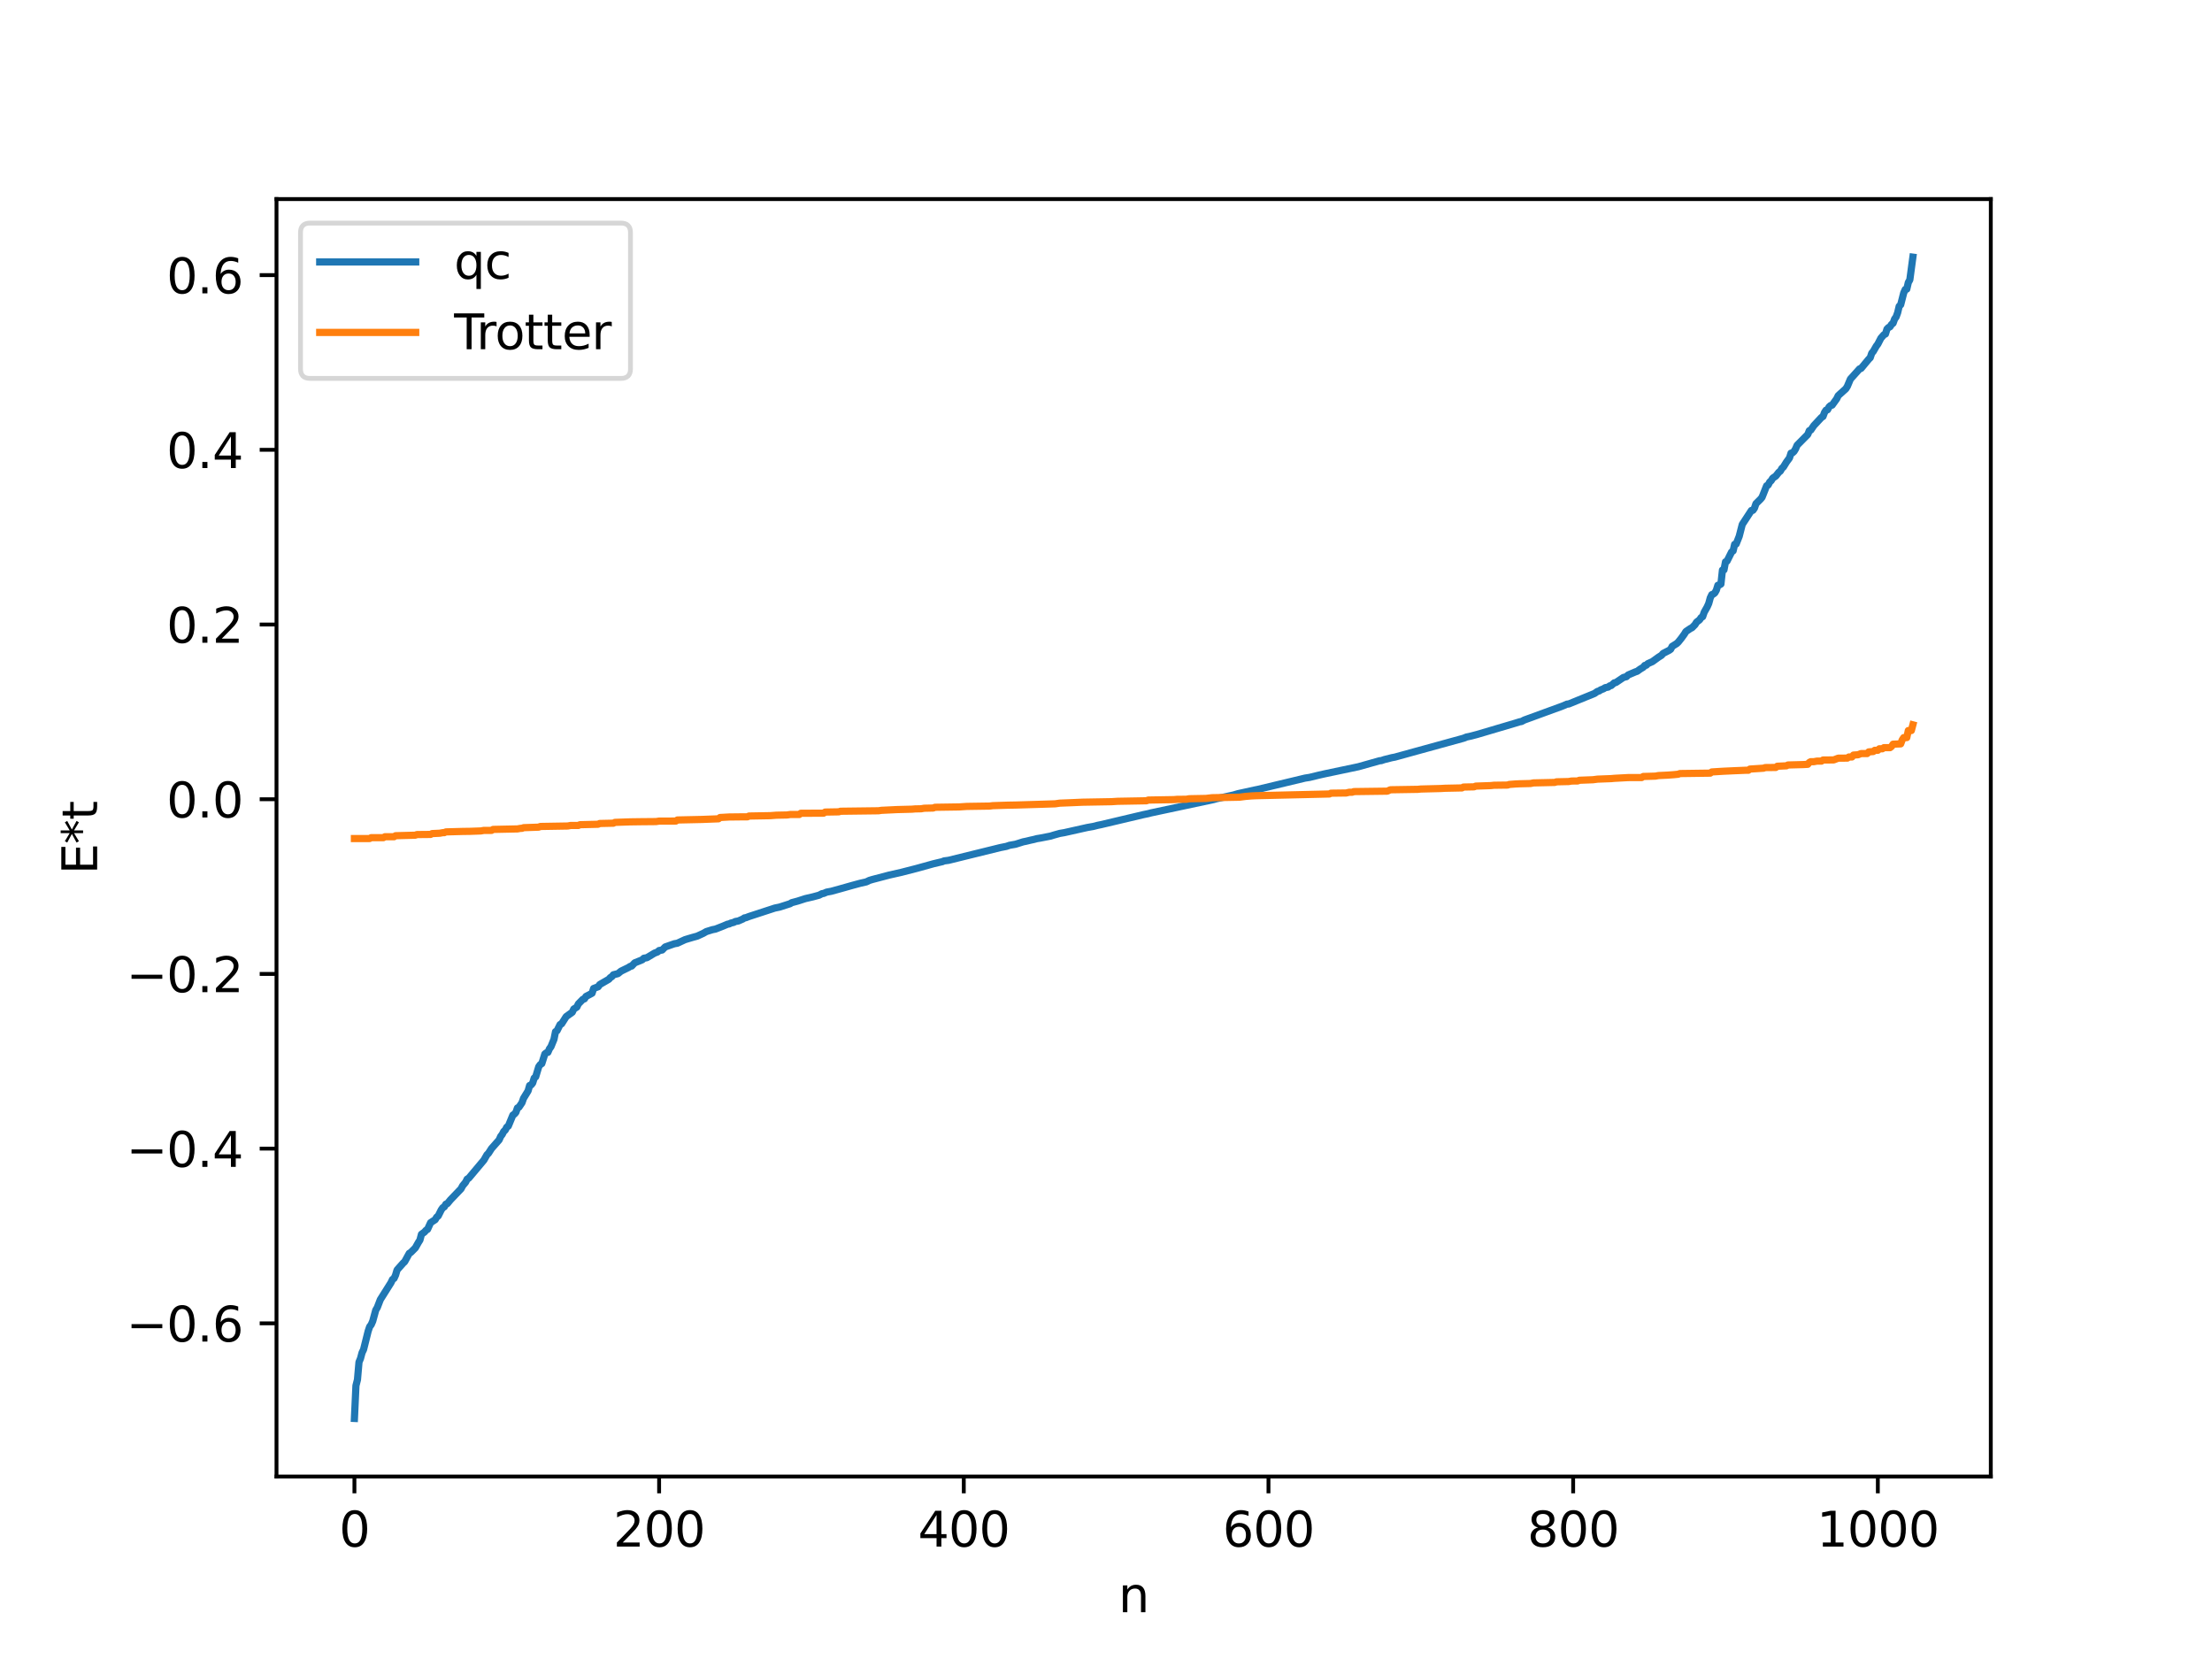 <?xml version="1.0" encoding="utf-8" standalone="no"?>
<!DOCTYPE svg PUBLIC "-//W3C//DTD SVG 1.1//EN"
  "http://www.w3.org/Graphics/SVG/1.1/DTD/svg11.dtd">
<svg xmlns:xlink="http://www.w3.org/1999/xlink" width="460.8pt" height="345.6pt" viewBox="0 0 460.8 345.6" xmlns="http://www.w3.org/2000/svg" version="1.1">
 <defs>
  <style type="text/css">*{stroke-linejoin: round; stroke-linecap: butt}</style>
 </defs>
 <g id="figure_1">
  <g id="patch_1">
   <path d="M 0 345.6 
L 460.8 345.6 
L 460.8 0 
L 0 0 
z
" style="fill: #ffffff"/>
  </g>
  <g id="axes_1">
   <g id="patch_2">
    <path d="M 57.6 307.584 
L 414.72 307.584 
L 414.72 41.472 
L 57.6 41.472 
z
" style="fill: #ffffff"/>
   </g>
   <g id="matplotlib.axis_1">
    <g id="xtick_1">
     <g id="line2d_1">
      <defs>
       <path id="ma87ea2685c" d="M 0 0 
L 0 3.5 
" style="stroke: #000000; stroke-width: 0.8"/>
      </defs>
      <g>
       <use xlink:href="#ma87ea2685c" x="73.833" y="307.584" style="stroke: #000000; stroke-width: 0.8"/>
      </g>
     </g>
     <g id="text_1">
      <!-- 0 -->
      <g transform="translate(70.651 322.182) scale(0.1 -0.1)">
       <defs>
        <path id="DejaVuSans-30" d="M 2034 4250 
Q 1547 4250 1301 3770 
Q 1056 3291 1056 2328 
Q 1056 1369 1301 889 
Q 1547 409 2034 409 
Q 2525 409 2770 889 
Q 3016 1369 3016 2328 
Q 3016 3291 2770 3770 
Q 2525 4250 2034 4250 
z
M 2034 4750 
Q 2819 4750 3233 4129 
Q 3647 3509 3647 2328 
Q 3647 1150 3233 529 
Q 2819 -91 2034 -91 
Q 1250 -91 836 529 
Q 422 1150 422 2328 
Q 422 3509 836 4129 
Q 1250 4750 2034 4750 
z
" transform="scale(0.016)"/>
       </defs>
       <use xlink:href="#DejaVuSans-30"/>
      </g>
     </g>
    </g>
    <g id="xtick_2">
     <g id="line2d_2">
      <g>
       <use xlink:href="#ma87ea2685c" x="137.304" y="307.584" style="stroke: #000000; stroke-width: 0.8"/>
      </g>
     </g>
     <g id="text_2">
      <!-- 200 -->
      <g transform="translate(127.76 322.182) scale(0.1 -0.1)">
       <defs>
        <path id="DejaVuSans-32" d="M 1228 531 
L 3431 531 
L 3431 0 
L 469 0 
L 469 531 
Q 828 903 1448 1529 
Q 2069 2156 2228 2338 
Q 2531 2678 2651 2914 
Q 2772 3150 2772 3378 
Q 2772 3750 2511 3984 
Q 2250 4219 1831 4219 
Q 1534 4219 1204 4116 
Q 875 4013 500 3803 
L 500 4441 
Q 881 4594 1212 4672 
Q 1544 4750 1819 4750 
Q 2544 4750 2975 4387 
Q 3406 4025 3406 3419 
Q 3406 3131 3298 2873 
Q 3191 2616 2906 2266 
Q 2828 2175 2409 1742 
Q 1991 1309 1228 531 
z
" transform="scale(0.016)"/>
       </defs>
       <use xlink:href="#DejaVuSans-32"/>
       <use xlink:href="#DejaVuSans-30" x="63.623"/>
       <use xlink:href="#DejaVuSans-30" x="127.246"/>
      </g>
     </g>
    </g>
    <g id="xtick_3">
     <g id="line2d_3">
      <g>
       <use xlink:href="#ma87ea2685c" x="200.775" y="307.584" style="stroke: #000000; stroke-width: 0.8"/>
      </g>
     </g>
     <g id="text_3">
      <!-- 400 -->
      <g transform="translate(191.231 322.182) scale(0.1 -0.1)">
       <defs>
        <path id="DejaVuSans-34" d="M 2419 4116 
L 825 1625 
L 2419 1625 
L 2419 4116 
z
M 2253 4666 
L 3047 4666 
L 3047 1625 
L 3713 1625 
L 3713 1100 
L 3047 1100 
L 3047 0 
L 2419 0 
L 2419 1100 
L 313 1100 
L 313 1709 
L 2253 4666 
z
" transform="scale(0.016)"/>
       </defs>
       <use xlink:href="#DejaVuSans-34"/>
       <use xlink:href="#DejaVuSans-30" x="63.623"/>
       <use xlink:href="#DejaVuSans-30" x="127.246"/>
      </g>
     </g>
    </g>
    <g id="xtick_4">
     <g id="line2d_4">
      <g>
       <use xlink:href="#ma87ea2685c" x="264.246" y="307.584" style="stroke: #000000; stroke-width: 0.8"/>
      </g>
     </g>
     <g id="text_4">
      <!-- 600 -->
      <g transform="translate(254.702 322.182) scale(0.1 -0.1)">
       <defs>
        <path id="DejaVuSans-36" d="M 2113 2584 
Q 1688 2584 1439 2293 
Q 1191 2003 1191 1497 
Q 1191 994 1439 701 
Q 1688 409 2113 409 
Q 2538 409 2786 701 
Q 3034 994 3034 1497 
Q 3034 2003 2786 2293 
Q 2538 2584 2113 2584 
z
M 3366 4563 
L 3366 3988 
Q 3128 4100 2886 4159 
Q 2644 4219 2406 4219 
Q 1781 4219 1451 3797 
Q 1122 3375 1075 2522 
Q 1259 2794 1537 2939 
Q 1816 3084 2150 3084 
Q 2853 3084 3261 2657 
Q 3669 2231 3669 1497 
Q 3669 778 3244 343 
Q 2819 -91 2113 -91 
Q 1303 -91 875 529 
Q 447 1150 447 2328 
Q 447 3434 972 4092 
Q 1497 4750 2381 4750 
Q 2619 4750 2861 4703 
Q 3103 4656 3366 4563 
z
" transform="scale(0.016)"/>
       </defs>
       <use xlink:href="#DejaVuSans-36"/>
       <use xlink:href="#DejaVuSans-30" x="63.623"/>
       <use xlink:href="#DejaVuSans-30" x="127.246"/>
      </g>
     </g>
    </g>
    <g id="xtick_5">
     <g id="line2d_5">
      <g>
       <use xlink:href="#ma87ea2685c" x="327.717" y="307.584" style="stroke: #000000; stroke-width: 0.8"/>
      </g>
     </g>
     <g id="text_5">
      <!-- 800 -->
      <g transform="translate(318.173 322.182) scale(0.1 -0.1)">
       <defs>
        <path id="DejaVuSans-38" d="M 2034 2216 
Q 1584 2216 1326 1975 
Q 1069 1734 1069 1313 
Q 1069 891 1326 650 
Q 1584 409 2034 409 
Q 2484 409 2743 651 
Q 3003 894 3003 1313 
Q 3003 1734 2745 1975 
Q 2488 2216 2034 2216 
z
M 1403 2484 
Q 997 2584 770 2862 
Q 544 3141 544 3541 
Q 544 4100 942 4425 
Q 1341 4750 2034 4750 
Q 2731 4750 3128 4425 
Q 3525 4100 3525 3541 
Q 3525 3141 3298 2862 
Q 3072 2584 2669 2484 
Q 3125 2378 3379 2068 
Q 3634 1759 3634 1313 
Q 3634 634 3220 271 
Q 2806 -91 2034 -91 
Q 1263 -91 848 271 
Q 434 634 434 1313 
Q 434 1759 690 2068 
Q 947 2378 1403 2484 
z
M 1172 3481 
Q 1172 3119 1398 2916 
Q 1625 2713 2034 2713 
Q 2441 2713 2670 2916 
Q 2900 3119 2900 3481 
Q 2900 3844 2670 4047 
Q 2441 4250 2034 4250 
Q 1625 4250 1398 4047 
Q 1172 3844 1172 3481 
z
" transform="scale(0.016)"/>
       </defs>
       <use xlink:href="#DejaVuSans-38"/>
       <use xlink:href="#DejaVuSans-30" x="63.623"/>
       <use xlink:href="#DejaVuSans-30" x="127.246"/>
      </g>
     </g>
    </g>
    <g id="xtick_6">
     <g id="line2d_6">
      <g>
       <use xlink:href="#ma87ea2685c" x="391.188" y="307.584" style="stroke: #000000; stroke-width: 0.8"/>
      </g>
     </g>
     <g id="text_6">
      <!-- 1000 -->
      <g transform="translate(378.463 322.182) scale(0.1 -0.1)">
       <defs>
        <path id="DejaVuSans-31" d="M 794 531 
L 1825 531 
L 1825 4091 
L 703 3866 
L 703 4441 
L 1819 4666 
L 2450 4666 
L 2450 531 
L 3481 531 
L 3481 0 
L 794 0 
L 794 531 
z
" transform="scale(0.016)"/>
       </defs>
       <use xlink:href="#DejaVuSans-31"/>
       <use xlink:href="#DejaVuSans-30" x="63.623"/>
       <use xlink:href="#DejaVuSans-30" x="127.246"/>
       <use xlink:href="#DejaVuSans-30" x="190.869"/>
      </g>
     </g>
    </g>
    <g id="text_7">
     <!-- n -->
     <g transform="translate(232.991 335.861) scale(0.1 -0.1)">
      <defs>
       <path id="DejaVuSans-6e" d="M 3513 2113 
L 3513 0 
L 2938 0 
L 2938 2094 
Q 2938 2591 2744 2837 
Q 2550 3084 2163 3084 
Q 1697 3084 1428 2787 
Q 1159 2491 1159 1978 
L 1159 0 
L 581 0 
L 581 3500 
L 1159 3500 
L 1159 2956 
Q 1366 3272 1645 3428 
Q 1925 3584 2291 3584 
Q 2894 3584 3203 3211 
Q 3513 2838 3513 2113 
z
" transform="scale(0.016)"/>
      </defs>
      <use xlink:href="#DejaVuSans-6e"/>
     </g>
    </g>
   </g>
   <g id="matplotlib.axis_2">
    <g id="ytick_1">
     <g id="line2d_7">
      <defs>
       <path id="m94ad4c106c" d="M 0 0 
L -3.5 0 
" style="stroke: #000000; stroke-width: 0.8"/>
      </defs>
      <g>
       <use xlink:href="#m94ad4c106c" x="57.6" y="275.674" style="stroke: #000000; stroke-width: 0.8"/>
      </g>
     </g>
     <g id="text_8">
      <!-- −0.6 -->
      <g transform="translate(26.317 279.474) scale(0.1 -0.1)">
       <defs>
        <path id="DejaVuSans-2212" d="M 678 2272 
L 4684 2272 
L 4684 1741 
L 678 1741 
L 678 2272 
z
" transform="scale(0.016)"/>
        <path id="DejaVuSans-2e" d="M 684 794 
L 1344 794 
L 1344 0 
L 684 0 
L 684 794 
z
" transform="scale(0.016)"/>
       </defs>
       <use xlink:href="#DejaVuSans-2212"/>
       <use xlink:href="#DejaVuSans-30" x="83.789"/>
       <use xlink:href="#DejaVuSans-2e" x="147.412"/>
       <use xlink:href="#DejaVuSans-36" x="179.199"/>
      </g>
     </g>
    </g>
    <g id="ytick_2">
     <g id="line2d_8">
      <g>
       <use xlink:href="#m94ad4c106c" x="57.6" y="239.28" style="stroke: #000000; stroke-width: 0.8"/>
      </g>
     </g>
     <g id="text_9">
      <!-- −0.4 -->
      <g transform="translate(26.317 243.08) scale(0.1 -0.1)">
       <use xlink:href="#DejaVuSans-2212"/>
       <use xlink:href="#DejaVuSans-30" x="83.789"/>
       <use xlink:href="#DejaVuSans-2e" x="147.412"/>
       <use xlink:href="#DejaVuSans-34" x="179.199"/>
      </g>
     </g>
    </g>
    <g id="ytick_3">
     <g id="line2d_9">
      <g>
       <use xlink:href="#m94ad4c106c" x="57.6" y="202.887" style="stroke: #000000; stroke-width: 0.8"/>
      </g>
     </g>
     <g id="text_10">
      <!-- −0.2 -->
      <g transform="translate(26.317 206.686) scale(0.1 -0.1)">
       <use xlink:href="#DejaVuSans-2212"/>
       <use xlink:href="#DejaVuSans-30" x="83.789"/>
       <use xlink:href="#DejaVuSans-2e" x="147.412"/>
       <use xlink:href="#DejaVuSans-32" x="179.199"/>
      </g>
     </g>
    </g>
    <g id="ytick_4">
     <g id="line2d_10">
      <g>
       <use xlink:href="#m94ad4c106c" x="57.6" y="166.493" style="stroke: #000000; stroke-width: 0.8"/>
      </g>
     </g>
     <g id="text_11">
      <!-- 0.0 -->
      <g transform="translate(34.697 170.292) scale(0.1 -0.1)">
       <use xlink:href="#DejaVuSans-30"/>
       <use xlink:href="#DejaVuSans-2e" x="63.623"/>
       <use xlink:href="#DejaVuSans-30" x="95.41"/>
      </g>
     </g>
    </g>
    <g id="ytick_5">
     <g id="line2d_11">
      <g>
       <use xlink:href="#m94ad4c106c" x="57.6" y="130.099" style="stroke: #000000; stroke-width: 0.8"/>
      </g>
     </g>
     <g id="text_12">
      <!-- 0.2 -->
      <g transform="translate(34.697 133.898) scale(0.1 -0.1)">
       <use xlink:href="#DejaVuSans-30"/>
       <use xlink:href="#DejaVuSans-2e" x="63.623"/>
       <use xlink:href="#DejaVuSans-32" x="95.41"/>
      </g>
     </g>
    </g>
    <g id="ytick_6">
     <g id="line2d_12">
      <g>
       <use xlink:href="#m94ad4c106c" x="57.6" y="93.705" style="stroke: #000000; stroke-width: 0.8"/>
      </g>
     </g>
     <g id="text_13">
      <!-- 0.4 -->
      <g transform="translate(34.697 97.504) scale(0.1 -0.1)">
       <use xlink:href="#DejaVuSans-30"/>
       <use xlink:href="#DejaVuSans-2e" x="63.623"/>
       <use xlink:href="#DejaVuSans-34" x="95.41"/>
      </g>
     </g>
    </g>
    <g id="ytick_7">
     <g id="line2d_13">
      <g>
       <use xlink:href="#m94ad4c106c" x="57.6" y="57.311" style="stroke: #000000; stroke-width: 0.8"/>
      </g>
     </g>
     <g id="text_14">
      <!-- 0.6 -->
      <g transform="translate(34.697 61.11) scale(0.1 -0.1)">
       <use xlink:href="#DejaVuSans-30"/>
       <use xlink:href="#DejaVuSans-2e" x="63.623"/>
       <use xlink:href="#DejaVuSans-36" x="95.41"/>
      </g>
     </g>
    </g>
    <g id="text_15">
     <!-- E*t -->
     <g transform="translate(20.238 182.148) rotate(-90) scale(0.1 -0.1)">
      <defs>
       <path id="DejaVuSans-45" d="M 628 4666 
L 3578 4666 
L 3578 4134 
L 1259 4134 
L 1259 2753 
L 3481 2753 
L 3481 2222 
L 1259 2222 
L 1259 531 
L 3634 531 
L 3634 0 
L 628 0 
L 628 4666 
z
" transform="scale(0.016)"/>
       <path id="DejaVuSans-2a" d="M 3009 3897 
L 1888 3291 
L 3009 2681 
L 2828 2375 
L 1778 3009 
L 1778 1831 
L 1422 1831 
L 1422 3009 
L 372 2375 
L 191 2681 
L 1313 3291 
L 191 3897 
L 372 4206 
L 1422 3572 
L 1422 4750 
L 1778 4750 
L 1778 3572 
L 2828 4206 
L 3009 3897 
z
" transform="scale(0.016)"/>
       <path id="DejaVuSans-74" d="M 1172 4494 
L 1172 3500 
L 2356 3500 
L 2356 3053 
L 1172 3053 
L 1172 1153 
Q 1172 725 1289 603 
Q 1406 481 1766 481 
L 2356 481 
L 2356 0 
L 1766 0 
Q 1100 0 847 248 
Q 594 497 594 1153 
L 594 3053 
L 172 3053 
L 172 3500 
L 594 3500 
L 594 4494 
L 1172 4494 
z
" transform="scale(0.016)"/>
      </defs>
      <use xlink:href="#DejaVuSans-45"/>
      <use xlink:href="#DejaVuSans-2a" x="63.184"/>
      <use xlink:href="#DejaVuSans-74" x="113.184"/>
     </g>
    </g>
   </g>
   <g id="line2d_14">
    <path d="M 73.833 295.488 
L 74.15 288.655 
L 74.467 287.408 
L 74.785 283.755 
L 75.102 282.987 
L 75.42 281.801 
L 75.737 281.135 
L 76.689 277.322 
L 77.006 276.377 
L 77.324 275.957 
L 77.641 275.239 
L 78.276 272.918 
L 78.593 272.383 
L 79.228 270.734 
L 81.449 267.201 
L 81.767 266.531 
L 82.084 266.323 
L 82.401 265.627 
L 82.719 264.555 
L 83.988 263.123 
L 84.305 262.831 
L 85.258 261.094 
L 85.575 260.904 
L 86.527 259.951 
L 87.162 258.824 
L 87.479 258.327 
L 87.796 257.12 
L 88.431 256.658 
L 88.748 256.286 
L 89.066 256.094 
L 89.7 254.707 
L 90.653 254.082 
L 90.97 253.548 
L 91.287 253.305 
L 91.922 252.036 
L 92.239 251.585 
L 92.557 251.407 
L 92.874 250.854 
L 93.191 250.733 
L 93.826 249.961 
L 96.048 247.642 
L 96.365 247.036 
L 97 246.263 
L 97.317 245.628 
L 97.634 245.45 
L 100.808 241.671 
L 101.443 240.556 
L 101.76 240.246 
L 102.395 239.254 
L 103.981 237.458 
L 104.299 236.731 
L 104.616 236.328 
L 104.934 235.708 
L 105.251 235.425 
L 105.568 234.807 
L 105.886 234.597 
L 106.838 232.298 
L 107.155 232.089 
L 107.472 231.727 
L 107.79 230.807 
L 108.107 230.648 
L 108.742 229.709 
L 109.059 228.805 
L 110.011 227.249 
L 110.329 226.131 
L 110.646 226.008 
L 110.963 225.617 
L 111.281 224.584 
L 111.598 224.317 
L 112.233 222.205 
L 112.55 221.762 
L 112.867 221.572 
L 113.502 219.565 
L 113.82 219.309 
L 114.137 219.224 
L 114.454 218.489 
L 114.772 218.051 
L 115.406 216.501 
L 115.724 214.915 
L 116.041 214.717 
L 116.676 213.43 
L 116.993 213.28 
L 117.945 211.78 
L 119.215 210.864 
L 119.532 210.193 
L 120.167 209.801 
L 120.484 209.133 
L 121.436 208.163 
L 121.753 208.083 
L 122.071 207.573 
L 122.705 207.247 
L 123.34 206.903 
L 123.658 205.918 
L 124.61 205.561 
L 124.927 205.104 
L 126.831 204.002 
L 127.148 203.641 
L 127.466 203.449 
L 127.783 203.06 
L 128.735 202.826 
L 129.37 202.311 
L 130.957 201.535 
L 131.274 201.314 
L 131.591 201.246 
L 132.226 200.572 
L 133.496 200.067 
L 133.813 199.928 
L 134.13 199.617 
L 134.765 199.504 
L 136.352 198.55 
L 136.986 198.314 
L 137.304 198.013 
L 137.939 197.907 
L 138.573 197.267 
L 140.477 196.6 
L 141.112 196.488 
L 142.699 195.75 
L 143.334 195.556 
L 144.286 195.276 
L 145.238 195.015 
L 146.507 194.43 
L 147.142 194.063 
L 147.777 193.867 
L 148.411 193.67 
L 149.046 193.546 
L 150.633 192.923 
L 151.585 192.517 
L 151.902 192.476 
L 152.22 192.303 
L 152.854 192.146 
L 153.172 191.969 
L 153.806 191.857 
L 154.758 191.442 
L 155.076 191.217 
L 155.393 191.172 
L 156.028 190.923 
L 161.423 189.163 
L 162.375 188.969 
L 164.596 188.259 
L 164.914 188.048 
L 166.183 187.708 
L 167.77 187.195 
L 169.357 186.83 
L 170.626 186.485 
L 171.261 186.158 
L 171.578 186.119 
L 172.213 185.844 
L 173.165 185.669 
L 175.069 185.145 
L 177.608 184.429 
L 179.195 184 
L 180.464 183.715 
L 181.099 183.408 
L 181.734 183.215 
L 185.224 182.298 
L 187.763 181.726 
L 190.937 180.91 
L 194.428 179.944 
L 195.38 179.715 
L 196.332 179.494 
L 196.649 179.347 
L 197.601 179.221 
L 208.391 176.565 
L 209.661 176.313 
L 210.296 176.092 
L 211.565 175.869 
L 213.152 175.367 
L 213.786 175.241 
L 214.739 175.009 
L 215.373 174.874 
L 216.008 174.704 
L 216.643 174.603 
L 218.864 174.17 
L 219.499 173.97 
L 220.768 173.614 
L 221.72 173.453 
L 226.481 172.387 
L 227.75 172.162 
L 228.702 171.92 
L 229.337 171.794 
L 238.223 169.695 
L 239.175 169.501 
L 239.81 169.334 
L 252.821 166.561 
L 253.456 166.381 
L 256.947 165.617 
L 257.899 165.334 
L 259.168 165.06 
L 261.39 164.57 
L 262.024 164.445 
L 271.862 162.093 
L 272.815 161.943 
L 274.719 161.48 
L 275.988 161.196 
L 282.97 159.726 
L 287.413 158.474 
L 287.73 158.454 
L 288.365 158.238 
L 289.952 157.838 
L 290.586 157.721 
L 295.029 156.494 
L 304.867 153.79 
L 305.502 153.534 
L 306.454 153.331 
L 307.724 152.996 
L 315.658 150.65 
L 316.61 150.355 
L 316.927 150.314 
L 317.562 149.985 
L 318.196 149.755 
L 325.496 147.088 
L 326.448 146.674 
L 326.765 146.663 
L 332.16 144.464 
L 332.795 144.022 
L 333.112 143.956 
L 333.429 143.727 
L 334.064 143.477 
L 334.381 143.256 
L 335.016 143.137 
L 335.334 142.88 
L 335.651 142.808 
L 336.286 142.245 
L 336.603 142.194 
L 338.19 141.125 
L 338.824 140.963 
L 339.142 140.622 
L 340.729 139.944 
L 341.046 139.847 
L 341.681 139.385 
L 342.315 139.007 
L 342.633 138.62 
L 342.95 138.579 
L 343.267 138.251 
L 344.22 137.83 
L 345.489 136.91 
L 346.124 136.513 
L 346.441 136.132 
L 347.71 135.477 
L 348.028 135.25 
L 348.345 134.651 
L 349.297 134.061 
L 349.615 133.759 
L 350.249 132.969 
L 350.884 132.092 
L 351.201 131.568 
L 352.153 130.916 
L 352.471 130.771 
L 353.105 130.125 
L 353.423 129.605 
L 354.058 129.119 
L 354.375 128.651 
L 354.692 128.469 
L 355.01 127.546 
L 355.644 126.424 
L 355.962 125.709 
L 356.279 124.547 
L 356.596 123.877 
L 356.914 123.761 
L 357.231 123.513 
L 357.548 122.947 
L 357.866 121.92 
L 358.183 121.858 
L 358.5 121.668 
L 358.818 118.751 
L 359.135 118.715 
L 359.453 117.038 
L 359.77 116.899 
L 360.722 114.99 
L 361.039 114.762 
L 361.357 113.391 
L 361.674 113.325 
L 362.309 111.722 
L 362.943 109.256 
L 364.848 106.341 
L 365.165 106.305 
L 365.482 105.854 
L 365.8 104.923 
L 366.752 103.978 
L 367.069 103.589 
L 368.021 101.189 
L 368.339 101.038 
L 368.656 100.421 
L 368.973 100.129 
L 369.291 99.607 
L 369.925 99.179 
L 370.56 98.378 
L 370.877 98.146 
L 371.195 97.57 
L 371.512 97.299 
L 372.147 96.265 
L 372.781 95.4 
L 373.099 94.4 
L 373.416 94.33 
L 373.734 94.032 
L 374.051 93.51 
L 374.368 92.755 
L 376.59 90.514 
L 376.907 89.719 
L 377.224 89.588 
L 377.859 88.658 
L 379.446 86.955 
L 379.763 86.765 
L 380.081 85.921 
L 380.398 85.442 
L 380.715 85.361 
L 381.033 84.761 
L 381.35 84.481 
L 381.667 84.396 
L 382.62 83.073 
L 382.937 82.417 
L 384.524 80.984 
L 384.841 80.474 
L 385.476 78.964 
L 387.38 76.846 
L 387.697 76.747 
L 389.284 74.831 
L 389.601 74.522 
L 389.919 73.572 
L 390.236 73.209 
L 390.871 72.099 
L 391.188 71.68 
L 391.823 70.446 
L 392.458 69.72 
L 392.775 69.578 
L 393.092 68.555 
L 393.41 68.231 
L 393.727 68.068 
L 394.044 67.577 
L 394.362 67.333 
L 394.679 66.459 
L 394.996 66.023 
L 395.314 65.144 
L 395.631 63.807 
L 395.948 63.481 
L 396.583 60.999 
L 396.9 60.298 
L 397.218 60.227 
L 397.535 58.854 
L 397.853 58.288 
L 398.487 53.568 
L 398.487 53.568 
" clip-path="url(#pe683fdd628)" style="fill: none; stroke: #1f77b4; stroke-width: 1.5; stroke-linecap: square"/>
   </g>
   <g id="line2d_15">
    <path d="M 73.833 174.681 
L 77.006 174.681 
L 77.324 174.503 
L 79.862 174.503 
L 80.18 174.309 
L 82.084 174.309 
L 82.401 174.094 
L 86.527 173.986 
L 86.844 173.853 
L 89.7 173.826 
L 90.018 173.651 
L 91.605 173.576 
L 92.239 173.459 
L 92.557 173.459 
L 92.874 173.299 
L 96.365 173.203 
L 97.952 173.181 
L 100.173 173.101 
L 100.808 172.985 
L 102.395 172.985 
L 102.712 172.783 
L 107.79 172.677 
L 108.424 172.563 
L 108.742 172.563 
L 109.059 172.42 
L 112.233 172.311 
L 112.55 172.168 
L 118.262 172.072 
L 118.897 171.957 
L 120.484 171.957 
L 120.801 171.801 
L 124.61 171.707 
L 124.927 171.547 
L 127.783 171.485 
L 128.1 171.316 
L 131.274 171.209 
L 133.496 171.178 
L 136.669 171.149 
L 137.304 171.048 
L 140.795 171.042 
L 141.112 170.817 
L 146.19 170.706 
L 149.681 170.572 
L 149.998 170.301 
L 151.902 170.194 
L 155.076 170.159 
L 155.71 170.159 
L 156.028 169.995 
L 160.471 169.917 
L 161.74 169.821 
L 163.962 169.775 
L 164.596 169.678 
L 166.5 169.678 
L 166.818 169.42 
L 171.578 169.395 
L 171.896 169.168 
L 174.752 169.119 
L 175.069 168.997 
L 183.003 168.898 
L 183.638 168.804 
L 185.859 168.698 
L 186.811 168.65 
L 189.985 168.568 
L 190.62 168.511 
L 191.889 168.483 
L 192.524 168.37 
L 194.428 168.327 
L 194.745 168.173 
L 199.823 168.098 
L 201.41 167.991 
L 206.17 167.919 
L 206.805 167.834 
L 209.978 167.732 
L 211.565 167.705 
L 216.96 167.541 
L 219.816 167.449 
L 220.768 167.311 
L 223.307 167.21 
L 225.529 167.112 
L 231.558 167.006 
L 232.828 166.924 
L 238.858 166.816 
L 239.175 166.667 
L 244.57 166.576 
L 245.205 166.518 
L 247.109 166.503 
L 247.743 166.391 
L 251.234 166.326 
L 252.504 166.179 
L 258.216 166.069 
L 259.486 165.903 
L 260.755 165.801 
L 261.707 165.757 
L 276.94 165.401 
L 277.258 165.236 
L 280.431 165.194 
L 281.066 165.041 
L 281.7 165.041 
L 282.018 164.903 
L 289 164.813 
L 289.634 164.524 
L 295.347 164.432 
L 295.981 164.368 
L 300.107 164.263 
L 301.059 164.21 
L 304.55 164.138 
L 304.867 163.958 
L 307.089 163.912 
L 307.406 163.762 
L 310.58 163.653 
L 311.215 163.582 
L 314.071 163.544 
L 314.388 163.418 
L 315.658 163.319 
L 316.61 163.274 
L 318.831 163.219 
L 319.466 163.093 
L 323.909 162.993 
L 324.226 162.866 
L 326.765 162.809 
L 327.4 162.703 
L 328.669 162.688 
L 328.986 162.543 
L 331.843 162.434 
L 332.795 162.308 
L 335.651 162.2 
L 336.286 162.14 
L 338.19 162.037 
L 339.142 161.986 
L 341.998 161.978 
L 342.315 161.753 
L 343.585 161.721 
L 344.854 161.681 
L 345.489 161.563 
L 347.393 161.474 
L 348.662 161.38 
L 349.615 161.286 
L 349.932 161.145 
L 356.279 161.059 
L 356.596 160.812 
L 358.183 160.711 
L 359.135 160.656 
L 361.357 160.553 
L 363.578 160.462 
L 364.213 160.462 
L 364.53 160.212 
L 367.386 160.03 
L 367.704 159.9 
L 369.925 159.877 
L 370.243 159.622 
L 372.147 159.532 
L 372.464 159.36 
L 375.638 159.274 
L 376.59 159.219 
L 376.907 158.828 
L 377.224 158.672 
L 377.859 158.672 
L 378.494 158.555 
L 379.446 158.555 
L 379.763 158.325 
L 381.985 158.305 
L 382.937 157.943 
L 384.841 157.926 
L 385.158 157.692 
L 385.793 157.692 
L 386.11 157.294 
L 387.062 157.231 
L 387.697 156.981 
L 388.967 156.981 
L 389.284 156.633 
L 390.236 156.558 
L 390.553 156.299 
L 391.188 156.299 
L 391.505 155.984 
L 392.14 155.984 
L 392.458 155.752 
L 393.727 155.752 
L 394.044 155.496 
L 394.362 155.027 
L 395.948 154.963 
L 396.266 154.133 
L 396.583 153.656 
L 397.218 153.656 
L 397.535 152.187 
L 398.17 152.187 
L 398.487 150.996 
L 398.487 150.996 
" clip-path="url(#pe683fdd628)" style="fill: none; stroke: #ff7f0e; stroke-width: 1.5; stroke-linecap: square"/>
   </g>
   <g id="patch_3">
    <path d="M 57.6 307.584 
L 57.6 41.472 
" style="fill: none; stroke: #000000; stroke-width: 0.8; stroke-linejoin: miter; stroke-linecap: square"/>
   </g>
   <g id="patch_4">
    <path d="M 414.72 307.584 
L 414.72 41.472 
" style="fill: none; stroke: #000000; stroke-width: 0.8; stroke-linejoin: miter; stroke-linecap: square"/>
   </g>
   <g id="patch_5">
    <path d="M 57.6 307.584 
L 414.72 307.584 
" style="fill: none; stroke: #000000; stroke-width: 0.8; stroke-linejoin: miter; stroke-linecap: square"/>
   </g>
   <g id="patch_6">
    <path d="M 57.6 41.472 
L 414.72 41.472 
" style="fill: none; stroke: #000000; stroke-width: 0.8; stroke-linejoin: miter; stroke-linecap: square"/>
   </g>
   <g id="legend_1">
    <g id="patch_7">
     <path d="M 64.6 78.828 
L 129.342 78.828 
Q 131.342 78.828 131.342 76.828 
L 131.342 48.472 
Q 131.342 46.472 129.342 46.472 
L 64.6 46.472 
Q 62.6 46.472 62.6 48.472 
L 62.6 76.828 
Q 62.6 78.828 64.6 78.828 
z
" style="fill: #ffffff; opacity: 0.8; stroke: #cccccc; stroke-linejoin: miter"/>
    </g>
    <g id="line2d_16">
     <path d="M 66.6 54.57 
L 76.6 54.57 
L 86.6 54.57 
" style="fill: none; stroke: #1f77b4; stroke-width: 1.5; stroke-linecap: square"/>
    </g>
    <g id="text_16">
     <!-- qc -->
     <g transform="translate(94.6 58.07) scale(0.1 -0.1)">
      <defs>
       <path id="DejaVuSans-71" d="M 947 1747 
Q 947 1113 1208 752 
Q 1469 391 1925 391 
Q 2381 391 2643 752 
Q 2906 1113 2906 1747 
Q 2906 2381 2643 2742 
Q 2381 3103 1925 3103 
Q 1469 3103 1208 2742 
Q 947 2381 947 1747 
z
M 2906 525 
Q 2725 213 2448 61 
Q 2172 -91 1784 -91 
Q 1150 -91 751 415 
Q 353 922 353 1747 
Q 353 2572 751 3078 
Q 1150 3584 1784 3584 
Q 2172 3584 2448 3432 
Q 2725 3281 2906 2969 
L 2906 3500 
L 3481 3500 
L 3481 -1331 
L 2906 -1331 
L 2906 525 
z
" transform="scale(0.016)"/>
       <path id="DejaVuSans-63" d="M 3122 3366 
L 3122 2828 
Q 2878 2963 2633 3030 
Q 2388 3097 2138 3097 
Q 1578 3097 1268 2742 
Q 959 2388 959 1747 
Q 959 1106 1268 751 
Q 1578 397 2138 397 
Q 2388 397 2633 464 
Q 2878 531 3122 666 
L 3122 134 
Q 2881 22 2623 -34 
Q 2366 -91 2075 -91 
Q 1284 -91 818 406 
Q 353 903 353 1747 
Q 353 2603 823 3093 
Q 1294 3584 2113 3584 
Q 2378 3584 2631 3529 
Q 2884 3475 3122 3366 
z
" transform="scale(0.016)"/>
      </defs>
      <use xlink:href="#DejaVuSans-71"/>
      <use xlink:href="#DejaVuSans-63" x="63.477"/>
     </g>
    </g>
    <g id="line2d_17">
     <path d="M 66.6 69.249 
L 76.6 69.249 
L 86.6 69.249 
" style="fill: none; stroke: #ff7f0e; stroke-width: 1.5; stroke-linecap: square"/>
    </g>
    <g id="text_17">
     <!-- Trotter -->
     <g transform="translate(94.6 72.749) scale(0.1 -0.1)">
      <defs>
       <path id="DejaVuSans-54" d="M -19 4666 
L 3928 4666 
L 3928 4134 
L 2272 4134 
L 2272 0 
L 1638 0 
L 1638 4134 
L -19 4134 
L -19 4666 
z
" transform="scale(0.016)"/>
       <path id="DejaVuSans-72" d="M 2631 2963 
Q 2534 3019 2420 3045 
Q 2306 3072 2169 3072 
Q 1681 3072 1420 2755 
Q 1159 2438 1159 1844 
L 1159 0 
L 581 0 
L 581 3500 
L 1159 3500 
L 1159 2956 
Q 1341 3275 1631 3429 
Q 1922 3584 2338 3584 
Q 2397 3584 2469 3576 
Q 2541 3569 2628 3553 
L 2631 2963 
z
" transform="scale(0.016)"/>
       <path id="DejaVuSans-6f" d="M 1959 3097 
Q 1497 3097 1228 2736 
Q 959 2375 959 1747 
Q 959 1119 1226 758 
Q 1494 397 1959 397 
Q 2419 397 2687 759 
Q 2956 1122 2956 1747 
Q 2956 2369 2687 2733 
Q 2419 3097 1959 3097 
z
M 1959 3584 
Q 2709 3584 3137 3096 
Q 3566 2609 3566 1747 
Q 3566 888 3137 398 
Q 2709 -91 1959 -91 
Q 1206 -91 779 398 
Q 353 888 353 1747 
Q 353 2609 779 3096 
Q 1206 3584 1959 3584 
z
" transform="scale(0.016)"/>
       <path id="DejaVuSans-65" d="M 3597 1894 
L 3597 1613 
L 953 1613 
Q 991 1019 1311 708 
Q 1631 397 2203 397 
Q 2534 397 2845 478 
Q 3156 559 3463 722 
L 3463 178 
Q 3153 47 2828 -22 
Q 2503 -91 2169 -91 
Q 1331 -91 842 396 
Q 353 884 353 1716 
Q 353 2575 817 3079 
Q 1281 3584 2069 3584 
Q 2775 3584 3186 3129 
Q 3597 2675 3597 1894 
z
M 3022 2063 
Q 3016 2534 2758 2815 
Q 2500 3097 2075 3097 
Q 1594 3097 1305 2825 
Q 1016 2553 972 2059 
L 3022 2063 
z
" transform="scale(0.016)"/>
      </defs>
      <use xlink:href="#DejaVuSans-54"/>
      <use xlink:href="#DejaVuSans-72" x="46.334"/>
      <use xlink:href="#DejaVuSans-6f" x="85.197"/>
      <use xlink:href="#DejaVuSans-74" x="146.379"/>
      <use xlink:href="#DejaVuSans-74" x="185.588"/>
      <use xlink:href="#DejaVuSans-65" x="224.797"/>
      <use xlink:href="#DejaVuSans-72" x="286.32"/>
     </g>
    </g>
   </g>
  </g>
 </g>
 <defs>
  <clipPath id="pe683fdd628">
   <rect x="57.6" y="41.472" width="357.12" height="266.112"/>
  </clipPath>
 </defs>
</svg>
